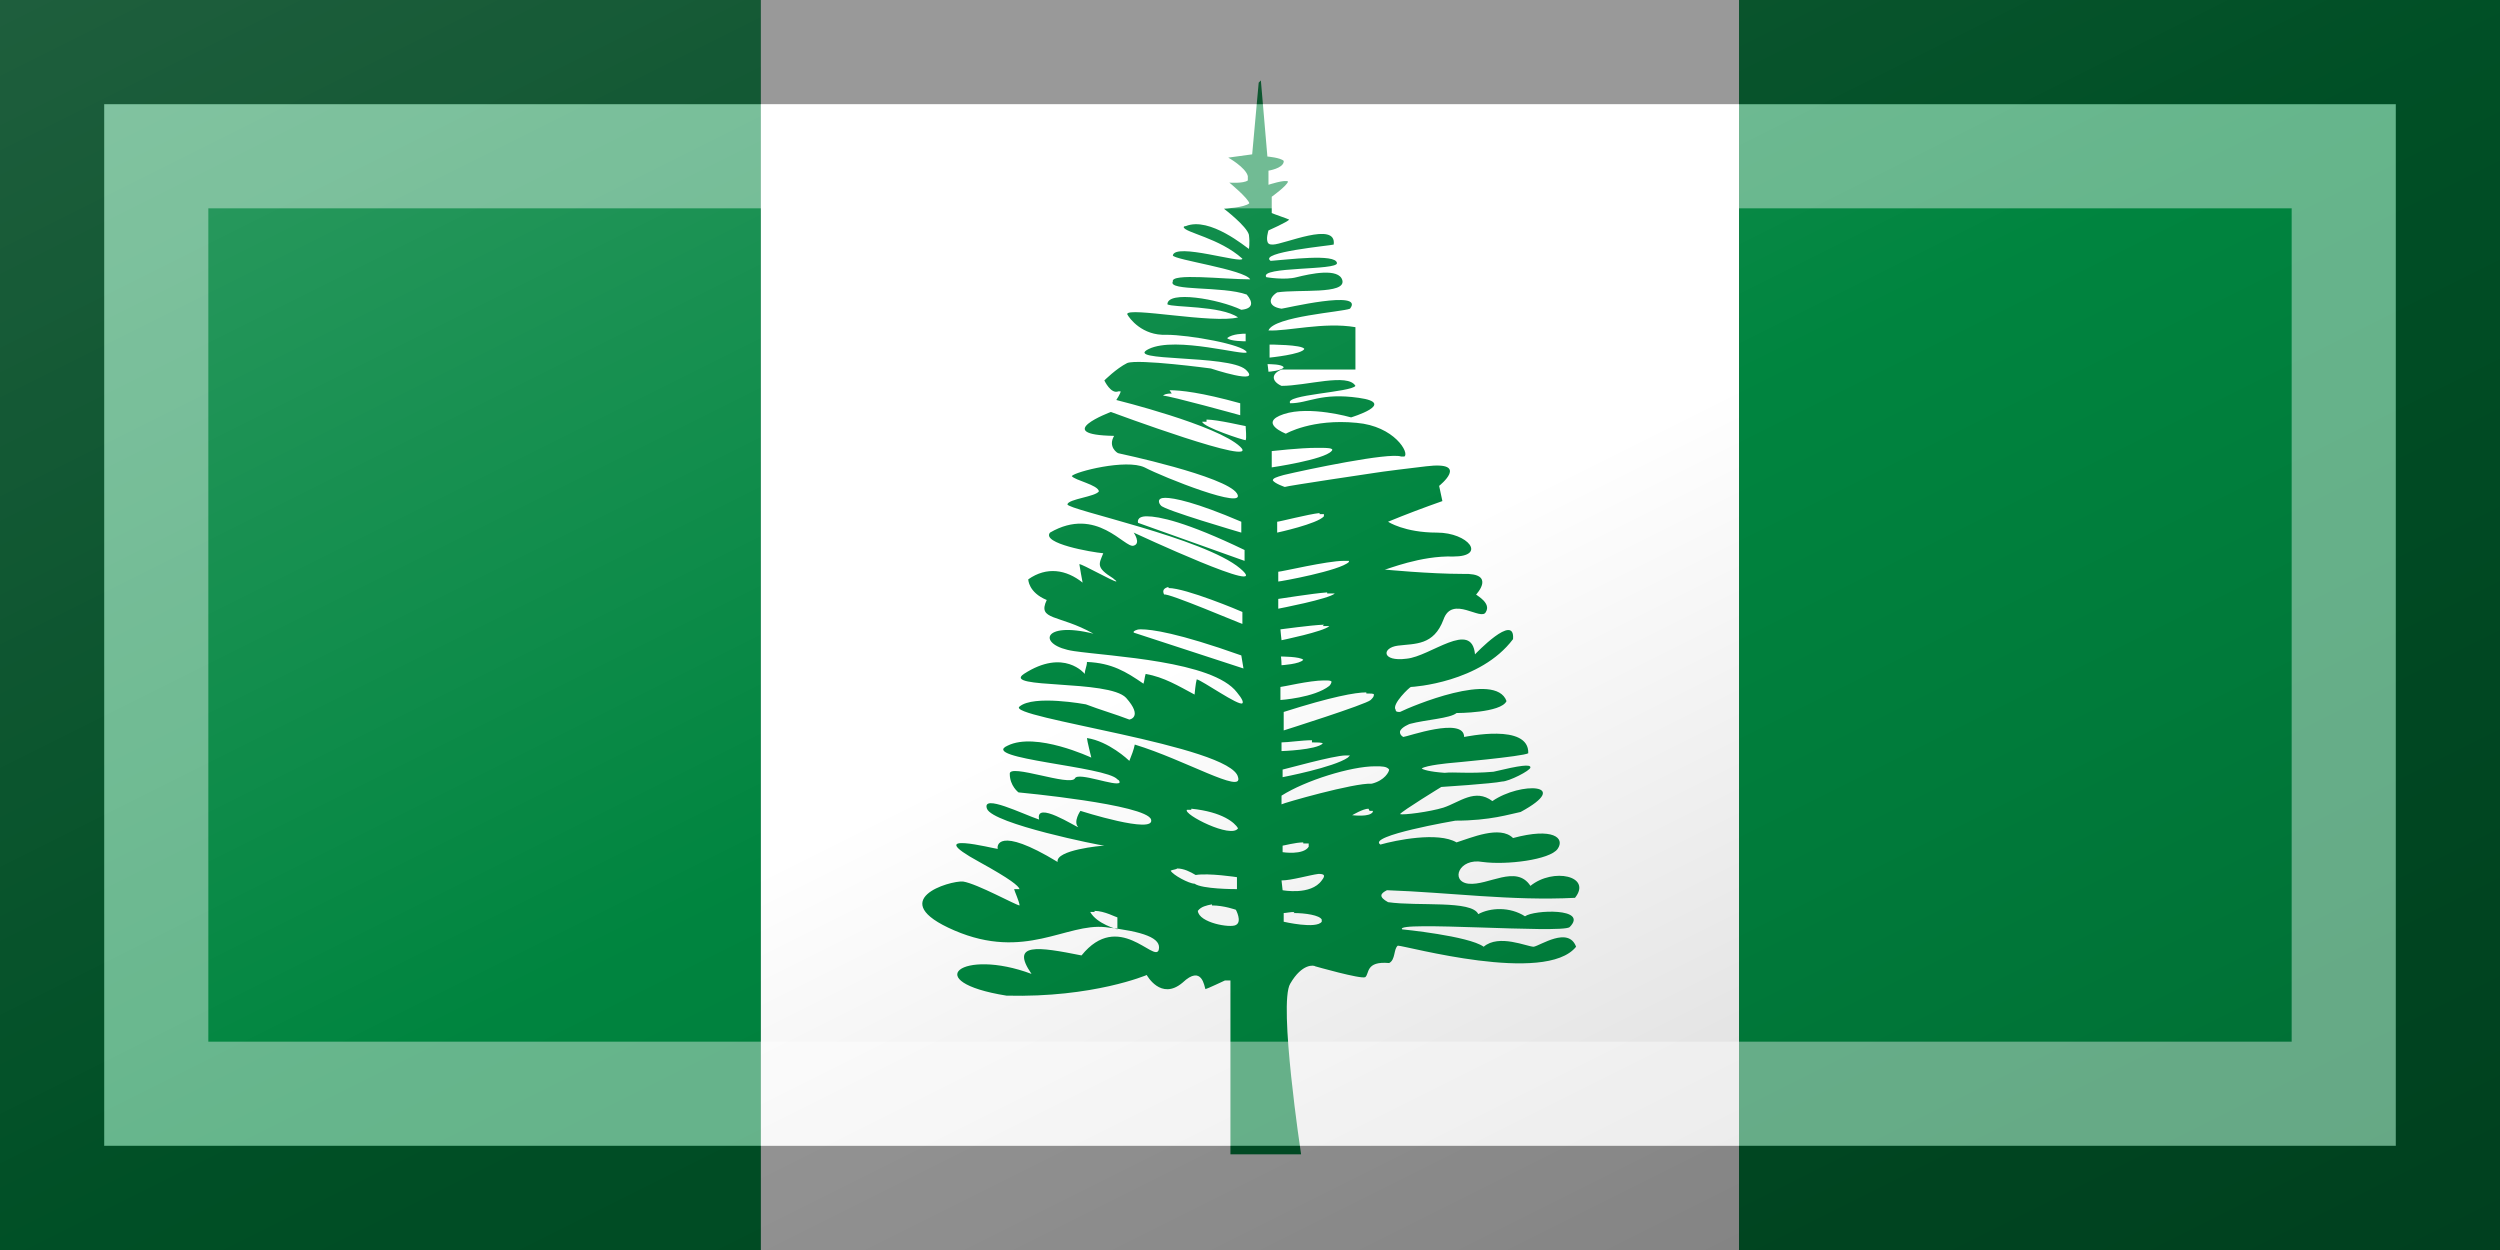 <?xml version="1.0"?>
<svg xmlns="http://www.w3.org/2000/svg" xmlns:xlink="http://www.w3.org/1999/xlink" version="1.1" width="720" height="360" viewBox="0 0 720 360">
<rect x="0" y="0" width="720" height="360" fill="#333333" stroke="none"/>
<!-- Generated by Kreative Vexillo v1.0 -->
<style>
.green{fill:rgb(0,133,63);}
.white{fill:rgb(255,255,255);}
</style>
<defs>
<path id="tree" d="M 0.008 -0.499 C 0.006 -0.477 0.004 -0.455 0.002 -0.433 C -0.005 -0.432 -0.012 -0.431 -0.02 -0.43 C -0.02 -0.43 -0.004 -0.421 -0.002 -0.413 C -0.002 -0.411 -0.002 -0.41 -0.002 -0.409 C -0.002 -0.409 -0.002 -0.409 -0.002 -0.409 C -0.006 -0.406 -0.019 -0.407 -0.019 -0.407 C -0.019 -0.407 -0.002 -0.393 -6.0000084E-4 -0.388 C -6.0000084E-4 -0.388 -6.0000084E-4 -0.388 -6.0000084E-4 -0.388 C -6.0000084E-4 -0.388 -6.0000084E-4 -0.388 -6.0000084E-4 -0.388 C -6.0000084E-4 -0.388 -6.0000084E-4 -0.388 -6.0000084E-4 -0.388 C -6.0000084E-4 -0.388 -6.0000084E-4 -0.388 -6.0000084E-4 -0.388 C -0.005 -0.384 -0.024 -0.383 -0.024 -0.383 S -0.003 -0.367 -0.001 -0.359 C 2.3283064E-10 -0.351 -0.001 -0.346 -0.001 -0.346 C -0.003 -0.347 -0.037 -0.376 -0.059 -0.367 C -0.061 -0.367 -0.061 -0.366 -0.061 -0.366 C -0.061 -0.366 -0.061 -0.366 -0.061 -0.366 C -0.06 -0.361 -0.028 -0.356 -0.007 -0.337 C -0.007 -0.332 -0.069 -0.352 -0.071 -0.34 C -0.07 -0.336 -0.005 -0.327 1.9999593E-4 -0.318 C -0.024 -0.318 -0.073 -0.324 -0.071 -0.316 C -0.076 -0.307 -0.025 -0.312 -0.003 -0.304 C 0.003 -0.297 0.003 -0.291 -0.008 -0.29 C -0.029 -0.3 -0.076 -0.308 -0.076 -0.295 C -0.076 -0.295 -0.076 -0.295 -0.076 -0.295 C -0.076 -0.295 -0.076 -0.295 -0.076 -0.295 C -0.076 -0.295 -0.076 -0.295 -0.076 -0.295 C -0.076 -0.295 -0.076 -0.295 -0.076 -0.295 C -0.071 -0.292 -0.027 -0.294 -0.011 -0.283 C -0.034 -0.277 -0.113 -0.293 -0.113 -0.286 C -0.111 -0.282 -0.099 -0.266 -0.077 -0.267 C -0.056 -0.267 -0.006 -0.258 -0.003 -0.251 C -0.003 -0.251 -0.003 -0.251 -0.003 -0.251 C -0.004 -0.247 -0.068 -0.266 -0.093 -0.254 C -0.118 -0.242 -0.02 -0.249 -0.004 -0.235 C 0.012 -0.22 -0.036 -0.236 -0.036 -0.236 C -0.036 -0.236 -0.103 -0.245 -0.113 -0.241 C -0.123 -0.236 -0.134 -0.225 -0.134 -0.225 S -0.128 -0.212 -0.121 -0.215 C -0.12 -0.215 -0.119 -0.215 -0.119 -0.215 C -0.119 -0.215 -0.119 -0.215 -0.119 -0.215 C -0.119 -0.215 -0.119 -0.215 -0.119 -0.215 C -0.119 -0.215 -0.119 -0.215 -0.119 -0.215 C -0.119 -0.215 -0.119 -0.215 -0.119 -0.215 C -0.119 -0.215 -0.119 -0.215 -0.119 -0.215 C -0.119 -0.215 -0.119 -0.215 -0.119 -0.215 C -0.119 -0.213 -0.123 -0.207 -0.123 -0.207 S -0.03 -0.184 -0.009 -0.164 C 0.012 -0.144 -0.128 -0.196 -0.128 -0.196 C -0.128 -0.196 -0.184 -0.175 -0.125 -0.174 C -0.131 -0.164 -0.122 -0.158 -0.121 -0.158 C -0.121 -0.158 -0.022 -0.137 -0.012 -0.121 C -0.002 -0.105 -0.08 -0.136 -0.097 -0.145 C -0.114 -0.153 -0.161 -0.141 -0.164 -0.137 C -0.164 -0.137 -0.164 -0.137 -0.164 -0.137 C -0.164 -0.137 -0.164 -0.137 -0.164 -0.137 C -0.164 -0.137 -0.164 -0.137 -0.164 -0.137 C -0.164 -0.137 -0.164 -0.137 -0.164 -0.137 C -0.164 -0.137 -0.164 -0.137 -0.164 -0.137 C -0.164 -0.137 -0.164 -0.137 -0.164 -0.137 C -0.164 -0.137 -0.164 -0.137 -0.164 -0.137 C -0.164 -0.137 -0.164 -0.137 -0.164 -0.137 C -0.164 -0.137 -0.164 -0.137 -0.164 -0.137 C -0.161 -0.133 -0.14 -0.129 -0.139 -0.123 C -0.139 -0.123 -0.139 -0.123 -0.139 -0.123 C -0.139 -0.123 -0.139 -0.123 -0.139 -0.123 C -0.142 -0.118 -0.167 -0.116 -0.168 -0.111 C -0.168 -0.111 -0.168 -0.111 -0.168 -0.111 C -0.168 -0.106 -0.042 -0.08 -0.009 -0.052 S -0.107 -0.085 -0.107 -0.085 S -0.1 -0.075 -0.107 -0.073 C -0.115 -0.07 -0.141 -0.11 -0.184 -0.085 C -0.192 -0.075 -0.146 -0.067 -0.135 -0.066 C -0.139 -0.056 -0.142 -0.053 -0.126 -0.043 C -0.124 -0.041 -0.123 -0.041 -0.123 -0.04 C -0.123 -0.04 -0.123 -0.04 -0.123 -0.04 L -0.123 -0.04 C -0.123 -0.04 -0.123 -0.04 -0.123 -0.04 C -0.123 -0.04 -0.123 -0.04 -0.123 -0.04 C -0.123 -0.04 -0.123 -0.04 -0.123 -0.04 C -0.123 -0.04 -0.123 -0.04 -0.123 -0.04 C -0.126 -0.04 -0.154 -0.056 -0.157 -0.056 C -0.157 -0.056 -0.157 -0.056 -0.157 -0.056 C -0.157 -0.056 -0.157 -0.056 -0.157 -0.056 C -0.157 -0.055 -0.154 -0.039 -0.154 -0.039 C -0.169 -0.051 -0.187 -0.054 -0.204 -0.042 C -0.204 -0.042 -0.204 -0.03 -0.187 -0.023 C -0.196 -0.004 -0.176 -0.01 -0.144 0.008 C -0.192 -0.004 -0.196 0.019 -0.162 0.024 S -0.034 0.033 -0.012 0.062 C -0.007 0.068 -0.006 0.071 -0.007 0.072 C -0.01 0.075 -0.044 0.051 -0.049 0.05 C -0.049 0.05 -0.049 0.05 -0.049 0.05 C -0.049 0.05 -0.049 0.05 -0.049 0.05 C -0.049 0.05 -0.049 0.05 -0.049 0.05 C -0.05 0.053 -0.051 0.064 -0.051 0.064 C -0.066 0.056 -0.079 0.048 -0.096 0.045 C -0.097 0.048 -0.097 0.051 -0.098 0.054 C -0.114 0.043 -0.127 0.035 -0.15 0.034 C -0.15 0.038 -0.152 0.041 -0.152 0.045 C -0.152 0.045 -0.171 0.021 -0.208 0.045 C -0.229 0.059 -0.13 0.05 -0.114 0.067 C -0.098 0.085 -0.111 0.087 -0.111 0.087 C -0.124 0.082 -0.138 0.078 -0.151 0.073 C -0.151 0.073 -0.199 0.064 -0.212 0.075 C -0.226 0.085 -0.017 0.111 -0.011 0.14 C -0.006 0.156 -0.06 0.124 -0.106 0.11 C -0.107 0.115 -0.109 0.12 -0.111 0.125 C -0.112 0.124 -0.13 0.107 -0.15 0.104 C -0.15 0.104 -0.15 0.104 -0.15 0.104 C -0.15 0.104 -0.15 0.104 -0.15 0.104 C -0.15 0.106 -0.146 0.122 -0.146 0.122 C -0.146 0.122 -0.197 0.098 -0.223 0.111 C -0.25 0.123 -0.132 0.13 -0.122 0.142 C -0.12 0.143 -0.12 0.144 -0.12 0.145 C -0.12 0.145 -0.12 0.145 -0.12 0.145 C -0.123 0.149 -0.158 0.135 -0.161 0.141 C -0.165 0.149 -0.222 0.127 -0.221 0.137 C -0.221 0.148 -0.213 0.154 -0.213 0.154 C -0.213 0.154 -0.095 0.165 -0.091 0.179 C -0.087 0.193 -0.156 0.171 -0.156 0.171 S -0.163 0.181 -0.158 0.186 C -0.158 0.186 -0.158 0.186 -0.158 0.186 C -0.158 0.186 -0.158 0.186 -0.158 0.186 C -0.158 0.186 -0.158 0.186 -0.158 0.186 C -0.16 0.186 -0.198 0.161 -0.194 0.179 C -0.209 0.174 -0.247 0.155 -0.242 0.169 C -0.237 0.183 -0.137 0.203 -0.134 0.203 C -0.137 0.203 -0.179 0.207 -0.177 0.218 C -0.233 0.184 -0.233 0.204 -0.232 0.206 C -0.232 0.206 -0.232 0.206 -0.232 0.206 C -0.235 0.206 -0.304 0.188 -0.249 0.218 C -0.22 0.234 -0.213 0.24 -0.212 0.243 C -0.212 0.243 -0.212 0.243 -0.212 0.243 C -0.212 0.243 -0.212 0.243 -0.212 0.243 C -0.212 0.243 -0.212 0.243 -0.212 0.243 C -0.212 0.243 -0.212 0.243 -0.212 0.243 C -0.212 0.243 -0.212 0.243 -0.212 0.243 C -0.212 0.243 -0.212 0.243 -0.212 0.243 C -0.212 0.243 -0.212 0.243 -0.212 0.243 C -0.212 0.243 -0.212 0.243 -0.212 0.243 C -0.214 0.243 -0.216 0.243 -0.217 0.243 C -0.217 0.243 -0.217 0.243 -0.217 0.243 C -0.217 0.243 -0.217 0.243 -0.217 0.243 L -0.217 0.243 C -0.217 0.244 -0.212 0.255 -0.212 0.258 C -0.212 0.258 -0.212 0.258 -0.212 0.258 C -0.212 0.258 -0.212 0.258 -0.212 0.258 C -0.212 0.258 -0.212 0.258 -0.212 0.258 C -0.212 0.258 -0.212 0.258 -0.212 0.258 C -0.212 0.258 -0.212 0.258 -0.212 0.258 C -0.212 0.258 -0.212 0.258 -0.212 0.258 C -0.215 0.258 -0.251 0.238 -0.264 0.236 C -0.276 0.235 -0.337 0.253 -0.272 0.281 S -0.169 0.274 -0.133 0.278 C -0.098 0.282 -0.081 0.288 -0.084 0.299 C -0.088 0.311 -0.121 0.262 -0.155 0.304 C -0.195 0.296 -0.221 0.292 -0.201 0.321 C -0.265 0.297 -0.305 0.328 -0.224 0.341 C -0.144 0.343 -0.095 0.322 -0.095 0.322 C -0.095 0.322 -0.082 0.346 -0.062 0.329 C -0.044 0.312 -0.042 0.333 -0.041 0.335 C -0.041 0.335 -0.041 0.335 -0.041 0.335 C -0.041 0.335 -0.041 0.335 -0.041 0.335 C -0.041 0.335 -0.041 0.335 -0.041 0.335 C -0.04 0.335 -0.023 0.327 -0.023 0.327 C -0.021 0.327 -0.02 0.327 -0.018 0.327 V 0.487 C 0.004 0.487 0.025 0.487 0.047 0.487 C 0.047 0.487 0.026 0.348 0.037 0.33 C 0.048 0.311 0.059 0.313 0.06 0.314 C 0.06 0.314 0.102 0.326 0.106 0.324 C 0.106 0.324 0.106 0.324 0.106 0.324 C 0.106 0.324 0.106 0.324 0.106 0.324 C 0.106 0.324 0.106 0.324 0.106 0.324 C 0.106 0.324 0.106 0.324 0.106 0.324 C 0.11 0.321 0.106 0.309 0.128 0.311 C 0.134 0.308 0.132 0.298 0.136 0.295 C 0.136 0.295 0.136 0.295 0.136 0.295 C 0.136 0.295 0.136 0.295 0.136 0.295 C 0.136 0.295 0.136 0.295 0.136 0.295 C 0.143 0.295 0.272 0.331 0.3 0.296 C 0.293 0.277 0.267 0.295 0.261 0.296 C 0.255 0.296 0.229 0.284 0.215 0.296 C 0.201 0.286 0.14 0.28 0.14 0.28 C 0.132 0.272 0.286 0.284 0.294 0.278 C 0.312 0.26 0.261 0.262 0.253 0.268 C 0.239 0.259 0.221 0.26 0.21 0.266 C 0.204 0.253 0.155 0.259 0.127 0.255 C 0.118 0.25 0.12 0.247 0.126 0.244 C 0.183 0.246 0.241 0.254 0.299 0.251 C 0.315 0.231 0.279 0.223 0.258 0.24 C 0.245 0.22 0.219 0.24 0.201 0.238 C 0.184 0.236 0.192 0.214 0.214 0.218 C 0.236 0.221 0.276 0.216 0.283 0.206 C 0.29 0.196 0.279 0.186 0.242 0.196 C 0.23 0.184 0.203 0.196 0.19 0.2 C 0.173 0.19 0.134 0.198 0.12 0.202 C 0.107 0.194 0.189 0.18 0.189 0.18 C 0.221 0.18 0.239 0.174 0.249 0.172 C 0.297 0.146 0.249 0.144 0.223 0.162 C 0.207 0.15 0.193 0.163 0.178 0.168 C 0.165 0.172 0.141 0.175 0.138 0.174 C 0.138 0.174 0.138 0.174 0.138 0.174 C 0.138 0.174 0.138 0.174 0.138 0.174 L 0.138 0.174 C 0.138 0.174 0.138 0.174 0.138 0.174 C 0.138 0.174 0.138 0.174 0.138 0.174 C 0.138 0.174 0.138 0.174 0.138 0.174 C 0.14 0.171 0.176 0.149 0.176 0.149 C 0.176 0.149 0.223 0.146 0.232 0.144 C 0.238 0.144 0.258 0.134 0.258 0.131 C 0.258 0.128 0.249 0.129 0.224 0.135 C 0.201 0.137 0.188 0.135 0.179 0.136 C 0.165 0.135 0.159 0.133 0.158 0.132 C 0.158 0.132 0.158 0.132 0.158 0.132 C 0.158 0.132 0.158 0.132 0.158 0.132 C 0.158 0.132 0.158 0.132 0.158 0.132 C 0.162 0.129 0.184 0.127 0.184 0.127 C 0.184 0.127 0.251 0.121 0.256 0.118 C 0.256 0.118 0.256 0.118 0.256 0.118 C 0.256 0.118 0.256 0.118 0.256 0.118 C 0.256 0.118 0.256 0.118 0.256 0.118 C 0.257 0.09 0.198 0.103 0.197 0.103 C 0.197 0.084 0.144 0.103 0.141 0.103 C 0.141 0.103 0.141 0.103 0.141 0.103 C 0.139 0.102 0.138 0.1 0.138 0.099 C 0.138 0.099 0.138 0.098 0.138 0.098 C 0.139 0.094 0.147 0.091 0.147 0.091 C 0.162 0.087 0.184 0.086 0.19 0.081 C 0.19 0.081 0.231 0.081 0.236 0.07 C 0.226 0.042 0.148 0.075 0.138 0.08 C 0.136 0.08 0.134 0.08 0.134 0.078 C 0.13 0.073 0.147 0.057 0.148 0.057 C 0.148 0.057 0.148 0.057 0.148 0.057 C 0.15 0.057 0.212 0.053 0.242 0.013 C 0.244 -0.012 0.207 0.027 0.207 0.027 C 0.204 -0.005 0.166 0.029 0.144 0.031 C 0.121 0.034 0.121 0.021 0.136 0.019 C 0.152 0.017 0.169 0.019 0.178 -0.005 C 0.186 -0.028 0.213 -0.003 0.217 -0.012 C 0.222 -0.02 0.209 -0.027 0.208 -0.028 C 0.208 -0.028 0.227 -0.048 0.196 -0.047 C 0.165 -0.047 0.124 -0.051 0.124 -0.051 C 0.126 -0.051 0.157 -0.064 0.187 -0.063 C 0.218 -0.063 0.201 -0.085 0.172 -0.085 C 0.142 -0.085 0.127 -0.095 0.127 -0.095 C 0.144 -0.102 0.16 -0.108 0.177 -0.114 C 0.176 -0.119 0.175 -0.123 0.174 -0.128 C 0.174 -0.128 0.203 -0.151 0.162 -0.146 C 0.12 -0.141 0.115 -0.14 0.115 -0.14 C 0.115 -0.14 0.034 -0.128 0.032 -0.127 C 0.032 -0.127 0.032 -0.127 0.032 -0.127 C 0.032 -0.127 0.023 -0.13 0.021 -0.133 C 0.021 -0.133 0.021 -0.133 0.021 -0.133 C 0.021 -0.133 0.021 -0.133 0.021 -0.133 C 0.021 -0.133 0.021 -0.133 0.021 -0.133 C 0.021 -0.135 0.024 -0.136 0.031 -0.138 C 0.052 -0.143 0.128 -0.159 0.139 -0.155 C 0.141 -0.155 0.142 -0.155 0.142 -0.155 C 0.147 -0.158 0.133 -0.183 0.098 -0.186 C 0.057 -0.19 0.033 -0.176 0.033 -0.176 S 0.007 -0.186 0.031 -0.194 C 0.055 -0.202 0.093 -0.191 0.093 -0.191 C 0.093 -0.191 0.136 -0.204 0.1 -0.209 C 0.065 -0.214 0.054 -0.204 0.037 -0.204 C 0.031 -0.212 0.093 -0.214 0.097 -0.22 C 0.09 -0.232 0.052 -0.22 0.029 -0.22 C 0.02 -0.224 0.019 -0.231 0.029 -0.235 C 0.052 -0.235 0.074 -0.235 0.097 -0.235 C 0.097 -0.247 0.097 -0.262 0.097 -0.274 C 0.068 -0.279 0.034 -0.27 0.017 -0.271 C 0.022 -0.284 0.085 -0.288 0.092 -0.291 C 0.106 -0.309 0.031 -0.291 0.029 -0.291 C 0.016 -0.293 0.017 -0.301 0.025 -0.306 C 0.045 -0.309 0.088 -0.304 0.085 -0.317 C 0.082 -0.329 0.055 -0.323 0.043 -0.32 C 0.032 -0.317 0.015 -0.32 0.015 -0.32 C 0.008 -0.33 0.081 -0.326 0.08 -0.333 C 0.079 -0.342 0.034 -0.336 0.019 -0.335 C 0.007 -0.343 0.074 -0.349 0.077 -0.35 C 0.077 -0.35 0.077 -0.35 0.077 -0.35 C 0.08 -0.372 0.031 -0.35 0.021 -0.35 C 0.02 -0.35 0.018 -0.35 0.017 -0.351 C 0.017 -0.351 0.017 -0.351 0.017 -0.351 C 0.014 -0.354 0.017 -0.363 0.017 -0.363 S 0.035 -0.371 0.036 -0.373 C 0.036 -0.373 0.036 -0.373 0.036 -0.373 C 0.036 -0.373 0.036 -0.373 0.036 -0.373 C 0.036 -0.373 0.036 -0.373 0.036 -0.373 C 0.036 -0.373 0.036 -0.373 0.036 -0.373 C 0.036 -0.373 0.036 -0.373 0.036 -0.373 C 0.034 -0.374 0.022 -0.378 0.02 -0.379 C 0.02 -0.379 0.02 -0.379 0.02 -0.379 C 0.02 -0.379 0.02 -0.379 0.02 -0.379 C 0.02 -0.379 0.02 -0.379 0.02 -0.379 C 0.02 -0.379 0.02 -0.379 0.02 -0.379 C 0.02 -0.38 0.02 -0.394 0.02 -0.394 S 0.034 -0.404 0.035 -0.408 C 0.035 -0.408 0.035 -0.408 0.035 -0.408 C 0.035 -0.408 0.035 -0.408 0.035 -0.408 C 0.035 -0.408 0.035 -0.408 0.035 -0.408 C 0.035 -0.408 0.035 -0.408 0.035 -0.408 C 0.035 -0.408 0.035 -0.408 0.035 -0.408 C 0.035 -0.408 0.035 -0.408 0.035 -0.408 C 0.035 -0.408 0.035 -0.408 0.035 -0.408 C 0.035 -0.408 0.035 -0.408 0.035 -0.408 C 0.035 -0.408 0.035 -0.408 0.035 -0.408 C 0.035 -0.408 0.035 -0.408 0.035 -0.408 C 0.035 -0.408 0.035 -0.408 0.035 -0.408 C 0.035 -0.408 0.035 -0.408 0.035 -0.408 C 0.035 -0.408 0.035 -0.408 0.035 -0.408 C 0.032 -0.41 0.017 -0.405 0.017 -0.405 C 0.017 -0.409 0.017 -0.414 0.017 -0.418 C 0.017 -0.418 0.03 -0.42 0.031 -0.426 C 0.031 -0.426 0.031 -0.426 0.031 -0.427 C 0.031 -0.427 0.031 -0.427 0.031 -0.427 C 0.031 -0.427 0.031 -0.427 0.031 -0.427 C 0.031 -0.427 0.031 -0.427 0.031 -0.427 C 0.028 -0.43 0.016 -0.431 0.016 -0.431 C 0.014 -0.454 0.012 -0.477 0.01 -0.501 Z M -0.004 -0.27 L -0.004 -0.261 C -0.004 -0.261 -0.019 -0.261 -0.021 -0.264 C -0.021 -0.264 -0.021 -0.264 -0.021 -0.264 C -0.021 -0.264 -0.021 -0.264 -0.021 -0.264 C -0.021 -0.264 -0.021 -0.264 -0.021 -0.264 C -0.021 -0.264 -0.021 -0.264 -0.021 -0.264 C -0.021 -0.264 -0.021 -0.264 -0.021 -0.264 C -0.021 -0.264 -0.021 -0.264 -0.021 -0.264 C -0.021 -0.264 -0.021 -0.264 -0.021 -0.264 C -0.021 -0.264 -0.021 -0.264 -0.021 -0.264 C -0.021 -0.264 -0.021 -0.264 -0.021 -0.264 C -0.021 -0.264 -0.021 -0.264 -0.021 -0.264 C -0.021 -0.264 -0.021 -0.264 -0.021 -0.264 C -0.021 -0.264 -0.021 -0.264 -0.021 -0.264 C -0.021 -0.264 -0.021 -0.264 -0.021 -0.264 C -0.021 -0.264 -0.021 -0.264 -0.021 -0.264 C -0.021 -0.264 -0.021 -0.264 -0.021 -0.264 C -0.021 -0.264 -0.021 -0.264 -0.021 -0.264 C -0.021 -0.264 -0.021 -0.264 -0.021 -0.264 C -0.016 -0.268 -0.006 -0.268 -0.004 -0.268 C -0.004 -0.268 -0.004 -0.268 -0.004 -0.268 C -0.004 -0.268 -0.004 -0.268 -0.004 -0.268 C -0.004 -0.268 -0.004 -0.268 -0.004 -0.268 C -0.004 -0.268 -0.004 -0.268 -0.004 -0.268 Z M 0.018 -0.258 C 0.018 -0.258 0.048 -0.258 0.05 -0.254 C 0.05 -0.254 0.05 -0.254 0.05 -0.254 C 0.05 -0.254 0.05 -0.254 0.05 -0.254 C 0.05 -0.254 0.05 -0.254 0.05 -0.254 C 0.05 -0.254 0.05 -0.254 0.05 -0.254 C 0.05 -0.254 0.05 -0.254 0.05 -0.254 C 0.048 -0.249 0.018 -0.246 0.018 -0.246 L 0.018 -0.259 Z M 0.016 -0.24 C 0.016 -0.24 0.016 -0.24 0.016 -0.24 C 0.016 -0.24 0.016 -0.24 0.016 -0.24 C 0.018 -0.24 0.03 -0.24 0.031 -0.237 C 0.031 -0.237 0.031 -0.237 0.031 -0.237 C 0.031 -0.237 0.031 -0.237 0.031 -0.237 C 0.031 -0.237 0.031 -0.237 0.031 -0.237 C 0.031 -0.237 0.031 -0.237 0.031 -0.237 C 0.031 -0.237 0.031 -0.237 0.031 -0.237 C 0.031 -0.237 0.031 -0.237 0.031 -0.237 C 0.031 -0.237 0.031 -0.237 0.031 -0.237 C 0.031 -0.237 0.031 -0.237 0.031 -0.237 C 0.031 -0.237 0.031 -0.237 0.031 -0.237 C 0.031 -0.237 0.031 -0.237 0.031 -0.237 C 0.031 -0.237 0.031 -0.237 0.031 -0.237 C 0.031 -0.237 0.031 -0.237 0.031 -0.237 C 0.031 -0.237 0.031 -0.237 0.031 -0.237 C 0.029 -0.234 0.018 -0.233 0.017 -0.233 C 0.017 -0.233 0.017 -0.233 0.017 -0.233 C 0.017 -0.233 0.017 -0.233 0.017 -0.233 C 0.017 -0.233 0.017 -0.233 0.017 -0.233 C 0.017 -0.234 0.016 -0.241 0.016 -0.241 Z M -0.074 -0.216 C -0.064 -0.216 -0.045 -0.214 -0.009 -0.204 C -0.009 -0.204 -0.009 -0.194 -0.009 -0.193 C -0.009 -0.193 -0.009 -0.193 -0.009 -0.193 C -0.009 -0.193 -0.009 -0.193 -0.009 -0.193 C -0.009 -0.193 -0.009 -0.193 -0.009 -0.193 C -0.009 -0.193 -0.074 -0.211 -0.08 -0.211 C -0.08 -0.211 -0.08 -0.211 -0.08 -0.211 C -0.08 -0.211 -0.08 -0.211 -0.08 -0.211 C -0.08 -0.211 -0.08 -0.211 -0.08 -0.211 C -0.08 -0.211 -0.08 -0.211 -0.08 -0.211 C -0.08 -0.211 -0.08 -0.211 -0.08 -0.211 C -0.08 -0.211 -0.08 -0.211 -0.08 -0.211 C -0.08 -0.211 -0.08 -0.211 -0.08 -0.211 C -0.08 -0.211 -0.08 -0.211 -0.08 -0.211 C -0.08 -0.211 -0.08 -0.211 -0.08 -0.211 C -0.08 -0.211 -0.08 -0.211 -0.08 -0.211 C -0.08 -0.211 -0.08 -0.211 -0.08 -0.211 C -0.08 -0.211 -0.08 -0.211 -0.08 -0.211 C -0.08 -0.211 -0.08 -0.211 -0.08 -0.211 C -0.08 -0.211 -0.08 -0.211 -0.08 -0.211 C -0.08 -0.211 -0.08 -0.211 -0.08 -0.211 C -0.079 -0.212 -0.077 -0.213 -0.072 -0.213 Z M -0.04 -0.189 C -0.03 -0.189 -0.005 -0.183 -0.004 -0.183 C -0.004 -0.181 -0.003 -0.172 -0.004 -0.17 C -0.004 -0.17 -0.004 -0.17 -0.004 -0.17 C -0.004 -0.17 -0.004 -0.17 -0.004 -0.17 C -0.004 -0.17 -0.004 -0.17 -0.004 -0.17 C -0.004 -0.17 -0.004 -0.17 -0.004 -0.17 C -0.004 -0.17 -0.004 -0.17 -0.004 -0.17 C -0.004 -0.17 -0.004 -0.17 -0.004 -0.17 C -0.004 -0.17 -0.004 -0.17 -0.004 -0.17 C -0.006 -0.17 -0.043 -0.182 -0.044 -0.187 C -0.044 -0.187 -0.044 -0.187 -0.044 -0.187 C -0.044 -0.187 -0.044 -0.187 -0.044 -0.187 C -0.044 -0.187 -0.044 -0.187 -0.044 -0.187 C -0.044 -0.187 -0.044 -0.187 -0.044 -0.187 C -0.044 -0.187 -0.042 -0.187 -0.04 -0.187 Z M 0.061 -0.163 C 0.071 -0.163 0.078 -0.163 0.075 -0.16 C 0.068 -0.152 0.02 -0.145 0.02 -0.145 L 0.02 -0.16 C 0.021 -0.16 0.045 -0.163 0.062 -0.163 Z M -0.078 -0.117 C -0.07 -0.117 -0.05 -0.113 -0.008 -0.095 L -0.008 -0.085 C -0.008 -0.085 -0.08 -0.106 -0.082 -0.11 C -0.084 -0.112 -0.086 -0.117 -0.078 -0.117 Z M 0.064 -0.102 C 0.066 -0.102 0.068 -0.102 0.068 -0.102 C 0.068 -0.102 0.068 -0.102 0.068 -0.102 C 0.068 -0.102 0.068 -0.102 0.068 -0.102 C 0.068 -0.102 0.068 -0.102 0.068 -0.102 C 0.068 -0.102 0.068 -0.102 0.068 -0.1 C 0.062 -0.093 0.025 -0.085 0.025 -0.085 S 0.025 -0.095 0.025 -0.095 C 0.025 -0.095 0.025 -0.095 0.025 -0.095 C 0.027 -0.095 0.054 -0.102 0.064 -0.103 Z M -0.095 -0.1 C -0.084 -0.1 -0.059 -0.095 -0.005 -0.069 C -0.005 -0.069 -0.005 -0.06 -0.005 -0.059 C -0.005 -0.059 -0.005 -0.059 -0.005 -0.059 C -0.008 -0.06 -0.103 -0.094 -0.103 -0.094 C -0.103 -0.094 -0.105 -0.1 -0.095 -0.1 Z M 0.086 -0.059 C 0.089 -0.059 0.091 -0.059 0.091 -0.059 C 0.091 -0.059 0.091 -0.059 0.091 -0.059 C 0.091 -0.059 0.091 -0.059 0.091 -0.058 C 0.083 -0.05 0.028 -0.04 0.026 -0.04 C 0.026 -0.04 0.026 -0.04 0.026 -0.04 C 0.026 -0.04 0.026 -0.04 0.026 -0.04 C 0.026 -0.04 0.026 -0.04 0.026 -0.04 C 0.026 -0.04 0.026 -0.04 0.026 -0.04 C 0.026 -0.04 0.026 -0.04 0.026 -0.04 C 0.026 -0.04 0.026 -0.04 0.026 -0.04 C 0.026 -0.042 0.026 -0.048 0.026 -0.049 C 0.026 -0.049 0.026 -0.049 0.026 -0.049 C 0.026 -0.049 0.026 -0.049 0.026 -0.049 C 0.026 -0.049 0.026 -0.049 0.026 -0.049 C 0.026 -0.049 0.026 -0.049 0.026 -0.049 C 0.029 -0.049 0.071 -0.059 0.086 -0.059 Z M -0.075 -0.034 C -0.059 -0.034 -0.009 -0.013 -0.007 -0.012 C -0.007 -0.012 -0.007 -0.012 -0.007 -0.012 C -0.007 -0.011 -0.007 -0.003 -0.007 -0.001 C -0.007 -0.001 -0.007 -0.001 -0.007 -0.001 C -0.007 -0.001 -0.007 -0.001 -0.007 -0.001 C -0.008 -0.001 -0.076 -0.03 -0.079 -0.028 C -0.081 -0.032 -0.079 -0.034 -0.075 -0.035 Z M 0.071 -0.029 C 0.074 -0.029 0.077 -0.029 0.078 -0.029 C 0.078 -0.029 0.078 -0.029 0.078 -0.029 C 0.078 -0.029 0.078 -0.029 0.078 -0.029 C 0.078 -0.029 0.078 -0.029 0.078 -0.029 C 0.078 -0.029 0.078 -0.029 0.078 -0.029 C 0.078 -0.029 0.078 -0.029 0.078 -0.029 C 0.078 -0.029 0.078 -0.029 0.078 -0.029 C 0.073 -0.024 0.026 -0.015 0.026 -0.015 S 0.026 -0.023 0.026 -0.024 C 0.027 -0.024 0.057 -0.029 0.071 -0.03 Z M 0.067 0.001 C 0.07 0.001 0.073 0.001 0.073 0.001 L 0.073 0.001 C 0.073 0.001 0.073 0.001 0.073 0.001 C 0.073 0.001 0.073 0.001 0.073 0.001 C 0.073 0.001 0.073 0.001 0.073 0.001 C 0.073 0.001 0.073 0.001 0.073 0.001 C 0.073 0.001 0.073 0.001 0.073 0.001 C 0.073 0.001 0.073 0.001 0.073 0.001 C 0.073 0.001 0.073 0.001 0.073 0.001 C 0.068 0.006 0.029 0.014 0.029 0.014 S 0.028 0.005 0.028 0.004 C 0.029 0.004 0.055 1.999936E-4 0.068 -3.0000648E-4 Z M -0.1 0.004 C -0.091 0.004 -0.067 0.007 -0.008 0.028 L -0.006 0.04 C -0.006 0.04 -0.104 0.008 -0.107 0.007 C -0.107 0.007 -0.107 0.007 -0.107 0.007 C -0.107 0.007 -0.107 0.007 -0.107 0.007 C -0.107 0.007 -0.107 0.007 -0.107 0.006 C -0.107 0.006 -0.105 0.004 -0.101 0.004 Z M 0.028 0.029 C 0.029 0.029 0.046 0.029 0.049 0.032 C 0.049 0.032 0.049 0.032 0.049 0.032 C 0.049 0.032 0.049 0.032 0.049 0.032 C 0.049 0.032 0.049 0.032 0.049 0.032 C 0.049 0.032 0.049 0.032 0.049 0.032 C 0.049 0.032 0.049 0.032 0.049 0.032 C 0.049 0.032 0.049 0.032 0.049 0.032 C 0.049 0.032 0.049 0.032 0.049 0.032 C 0.049 0.032 0.049 0.032 0.049 0.032 C 0.049 0.032 0.049 0.032 0.049 0.032 C 0.049 0.032 0.049 0.032 0.049 0.032 C 0.049 0.032 0.049 0.032 0.049 0.032 C 0.049 0.032 0.049 0.032 0.049 0.032 C 0.049 0.032 0.049 0.032 0.049 0.032 C 0.046 0.036 0.029 0.037 0.029 0.037 S 0.029 0.03 0.028 0.027 Z M 0.068 0.051 C 0.072 0.051 0.074 0.051 0.075 0.052 C 0.075 0.052 0.075 0.054 0.073 0.056 C 0.059 0.067 0.028 0.069 0.028 0.069 V 0.057 C 0.028 0.057 0.028 0.057 0.028 0.057 C 0.03 0.057 0.055 0.051 0.068 0.051 Z M 0.107 0.063 C 0.111 0.063 0.114 0.063 0.114 0.064 C 0.114 0.064 0.114 0.064 0.114 0.064 C 0.114 0.064 0.114 0.064 0.114 0.064 C 0.114 0.066 0.113 0.067 0.111 0.069 C 0.107 0.073 0.031 0.097 0.031 0.097 S 0.031 0.081 0.031 0.08 C 0.075 0.066 0.097 0.062 0.107 0.062 Z M 0.057 0.108 C 0.062 0.108 0.066 0.108 0.067 0.109 C 0.067 0.109 0.067 0.109 0.067 0.109 C 0.067 0.109 0.067 0.109 0.067 0.109 C 0.067 0.109 0.067 0.109 0.067 0.109 C 0.067 0.109 0.067 0.109 0.067 0.109 C 0.067 0.109 0.067 0.109 0.067 0.109 C 0.061 0.115 0.029 0.116 0.029 0.116 V 0.108 C 0.035 0.108 0.048 0.106 0.057 0.106 Z M 0.089 0.12 C 0.091 0.12 0.091 0.12 0.092 0.12 C 0.092 0.12 0.092 0.12 0.092 0.12 C 0.092 0.12 0.092 0.12 0.09 0.122 C 0.077 0.131 0.03 0.14 0.03 0.14 S 0.03 0.134 0.03 0.133 C 0.031 0.133 0.077 0.12 0.088 0.12 Z M 0.116 0.13 C 0.121 0.13 0.126 0.13 0.128 0.133 C 0.128 0.133 0.128 0.133 0.128 0.133 C 0.128 0.133 0.128 0.133 0.128 0.133 C 0.128 0.133 0.128 0.133 0.128 0.133 C 0.128 0.133 0.128 0.133 0.128 0.133 C 0.128 0.135 0.124 0.143 0.112 0.146 C 0.096 0.145 0.03 0.164 0.029 0.165 C 0.029 0.165 0.029 0.165 0.029 0.165 C 0.029 0.165 0.029 0.165 0.029 0.165 C 0.029 0.164 0.029 0.157 0.029 0.157 C 0.051 0.143 0.093 0.13 0.115 0.13 Z M -0.054 0.169 C -0.054 0.169 -0.054 0.169 -0.054 0.169 C -0.025 0.172 -0.014 0.182 -0.011 0.187 C -0.017 0.197 -0.062 0.174 -0.058 0.17 C -0.058 0.17 -0.056 0.17 -0.054 0.17 Z M 0.11 0.171 C 0.111 0.171 0.113 0.171 0.113 0.171 C 0.113 0.171 0.113 0.171 0.113 0.171 C 0.113 0.171 0.113 0.172 0.113 0.172 C 0.11 0.177 0.095 0.175 0.094 0.175 C 0.094 0.175 0.104 0.169 0.109 0.169 Z M 0.049 0.201 C 0.051 0.201 0.053 0.201 0.054 0.201 C 0.054 0.201 0.054 0.201 0.054 0.201 C 0.054 0.201 0.054 0.201 0.054 0.201 C 0.054 0.201 0.054 0.201 0.054 0.201 C 0.054 0.201 0.054 0.201 0.054 0.201 C 0.054 0.201 0.054 0.203 0.054 0.204 C 0.049 0.212 0.03 0.209 0.03 0.209 V 0.203 C 0.03 0.203 0.03 0.203 0.03 0.203 C 0.031 0.203 0.042 0.2 0.049 0.2 Z M -0.067 0.224 C -0.061 0.224 -0.055 0.227 -0.05 0.23 C -0.038 0.228 -0.012 0.232 -0.012 0.232 V 0.243 C -0.012 0.243 -0.012 0.243 -0.012 0.243 C -0.012 0.243 -0.012 0.243 -0.012 0.243 C -0.014 0.243 -0.044 0.243 -0.051 0.238 C -0.056 0.238 -0.071 0.23 -0.073 0.226 C -0.073 0.226 -0.073 0.226 -0.073 0.226 C -0.073 0.226 -0.073 0.226 -0.073 0.226 C -0.073 0.226 -0.073 0.226 -0.073 0.226 C -0.073 0.226 -0.073 0.226 -0.073 0.226 C -0.073 0.226 -0.073 0.226 -0.073 0.226 C -0.073 0.226 -0.073 0.226 -0.073 0.226 C -0.073 0.226 -0.073 0.226 -0.073 0.226 C -0.071 0.225 -0.068 0.225 -0.067 0.224 Z M 0.063 0.229 C 0.068 0.229 0.07 0.23 0.066 0.235 C 0.056 0.249 0.03 0.244 0.03 0.244 L 0.029 0.235 C 0.038 0.235 0.055 0.23 0.063 0.229 Z M -0.035 0.258 C -0.024 0.258 -0.013 0.262 -0.013 0.262 C -0.013 0.262 -0.007 0.273 -0.013 0.276 C -0.013 0.276 -0.013 0.276 -0.013 0.276 C -0.018 0.279 -0.047 0.274 -0.048 0.263 C -0.045 0.259 -0.04 0.258 -0.035 0.257 Z M -0.143 0.263 C -0.134 0.263 -0.123 0.269 -0.122 0.269 C -0.122 0.269 -0.122 0.269 -0.122 0.269 C -0.122 0.269 -0.122 0.28 -0.122 0.28 S -0.141 0.275 -0.147 0.264 C -0.146 0.264 -0.144 0.264 -0.143 0.264 Z M 0.04 0.265 C 0.051 0.265 0.064 0.267 0.066 0.271 C 0.066 0.271 0.066 0.272 0.066 0.273 C 0.061 0.28 0.031 0.273 0.031 0.273 V 0.265 C 0.033 0.265 0.037 0.264 0.041 0.264 Z"/>
<linearGradient id="glaze" x1="0%" y1="0%" x2="100%" y2="100%">
<stop offset="0%" stop-color="rgb(255,255,255)" stop-opacity="0.2"/>
<stop offset="49.999%" stop-color="rgb(255,255,255)" stop-opacity="0.0"/>
<stop offset="50.001%" stop-color="rgb(0,0,0)" stop-opacity="0.0"/>
<stop offset="100%" stop-color="rgb(0,0,0)" stop-opacity="0.2"/>
</linearGradient>
</defs>
<g>
<g>
<rect x="0" y="0" width="219.13" height="360" class="green"/>
<rect x="219.13" y="0" width="281.739" height="360" class="white"/>
<rect x="500.87" y="0" width="219.13" height="360" class="green"/>
</g>
<use xlink:href="#tree" transform="translate(360 180) scale(313.043 313.043) rotate(0)" class="green"/>
</g>
<g>
<rect x="0" y="0" width="720" height="360" fill="url(#glaze)"/>
<path d="M 30 30 L 690 30 L 690 330 L 30 330 Z M 60 60 L 60 300 L 660 300 L 660 60 Z" fill="rgb(255,255,255)" opacity="0.4"/>
<path d="M 0 0 L 720 0 L 720 360 L 0 360 Z M 30 30 L 30 330 L 690 330 L 690 30 Z" fill="rgb(0,0,0)" opacity="0.4"/>
</g>
</svg>
